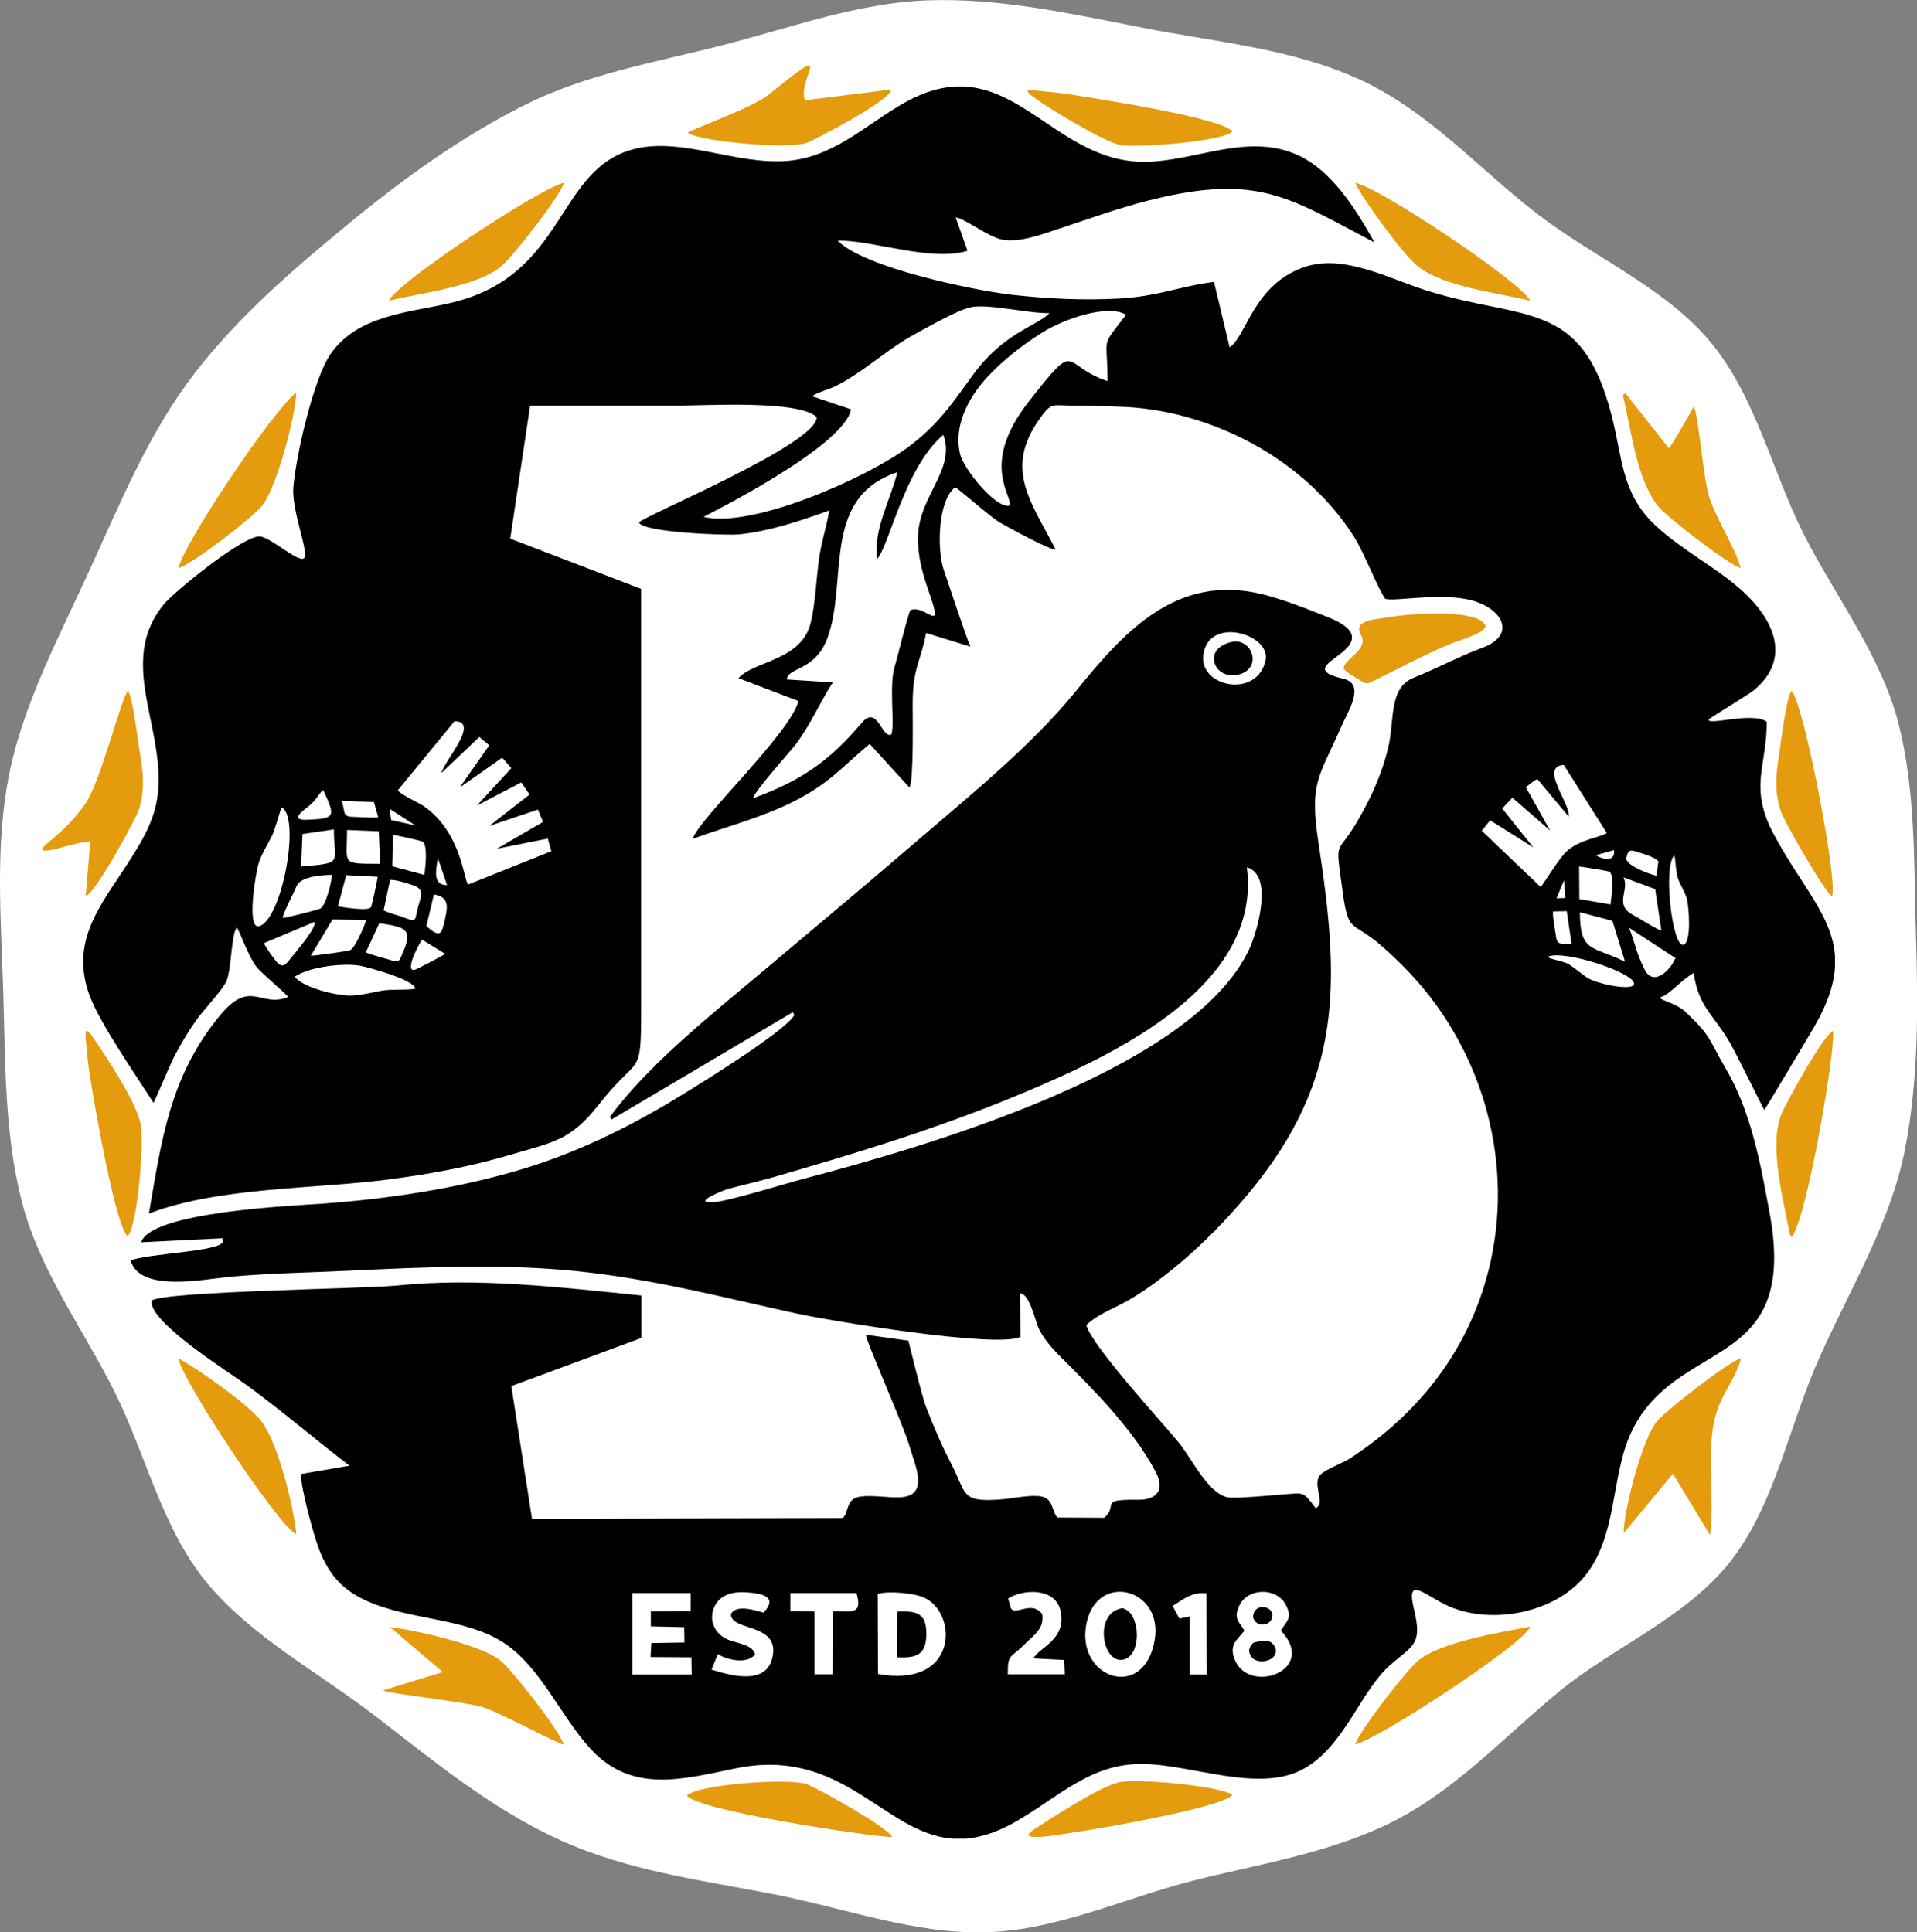 <?xml version="1.0" encoding="utf-8"?>
<!-- Generator: Adobe Illustrator 21.0.0, SVG Export Plug-In . SVG Version: 6.00 Build 0)  -->
<svg version="1.1" id="Layer_1" xmlns="http://www.w3.org/2000/svg" xmlns:xlink="http://www.w3.org/1999/xlink" x="0px" y="0px"
	 viewBox="0 0 713.1 718.9" style="enable-background:new 0 0 713.1 718.9;" xml:space="preserve">
<rect x="0" y="0" width="713.1" height="718.9" fill="#808080" stroke="none"/>
<style type="text/css">
	.st0{fill:#FFFFFF;}
	.st1{fill:#E49B0E;}
</style>
<path class="st0" d="M505.6,29.5c25.7,11.7,44.6,33.4,66,49.9c21.4,16.5,48,27.7,64.8,48c16.8,20.4,22.8,48,34.6,71.4
	c11.8,23.3,28.7,45,35.2,70.3c6.5,25.3,5.7,52.3,6.5,78.8c0.8,26.4,1.1,53.4-4.1,79.9c-5.2,26.5-19.7,50.5-31.3,76.2
	c-11.7,25.7-16.7,55-33.2,76.4c-16.5,21.4-43.8,32.2-64.2,49c-20.4,16.8-38.3,36.5-61.7,48.3c-23.4,11.8-49.5,15.7-74.8,22.1
	c-25.3,6.5-50.1,18.3-76.5,19.1c-26.4,0.8-52.4-8.9-78.9-14.1c-26.5-5.2-54.1-8.6-79.7-20.2c-25.7-11.7-46.9-29.4-68.4-45.9
	c-21.4-16.5-46.2-29.6-63-49.9c-16.8-20.4-22.7-48-34.5-71.4C30.6,493.9,14.6,472.4,8.1,447c-6.5-25.3-6.1-52-6.9-78.4
	c-0.8-26.4-3.1-53.5,2.1-80c5.2-26.5,18.5-51.2,30.2-76.9s22.3-51.3,38.8-72.7c16.5-21.4,36.9-38.9,57.3-55.7
	c20.4-16.8,41.7-32.2,65.1-44c23.3-11.8,49.2-16.1,74.5-22.6c25.4-6.5,50.2-15.8,76.7-16.6c26.4-0.8,52.5,5,79.1,10.2
	C451.5,15.6,479.9,17.8,505.6,29.5L505.6,29.5L505.6,29.5z"/>
<path d="M682.6,356v3.4c-0.3,6.4-2.6,13.7-7.6,22.4c-1.7,3-18.5,31.1-18.7,31.2c-0.1,0-11.3-22.7-13.1-25.6
	c-6.5-10.8-11.2-12.7-13.2-25.4c-5.1,3-8.4,7.6-12.2,9c-1.9,0.7,5.5,2,9.1,5.4c9.7,9.1,8.7,10.2,14.9,20.9
	c9.6,16.3,13,35.2,16.4,53.6c11.4,60.7-35.5,45.9-51.9,83.1c-7.1,16.2-4.7,38-17.1,52.8c-11.7,13.9-36,18-51.8,10.1
	c-8.3-4.2-14.4-10.4-11.4,1.9c3.2,13.3-0.4,13.2-9,20.8c-10.9,9.6-16.7,29.7-31.7,38.3c-16.6,9.5-41.6-1.4-60.1-1.6
	c-19.8-0.3-31.6,12.6-47.8,21.7c-6.7,3.8-12.7,5.6-18.1,6.1h-5c-25.6-2-40.6-34.3-80.5-26.2c-19.7,4-38.7,9.6-54.2-7.3
	c-10.9-11.9-18-29.4-31.2-38.7c-14.6-10.3-36.6-8.8-53.1-16.8c-8.5-4.1-13.2-9.9-16.6-18.6c-1.9-4.9-7.1-23.7-6.7-28.1l18-3.1
	c-12.3-9.4-25.3-20.5-38-29.8c-6.4-4.7-36.9-23.7-35.6-31.6c4.7-3.5,79-4.4,91.1-5.6c30.2-3.1,61.1,0.7,91.1,3.7l0,15.8l-48.4,17.9
	l7.7,49.4l115.6-0.3c2.4-2.1,1-7.3,6.6-8c4.5-0.6,9.7,0.4,14.2,0.3c11.8-0.2,6.1-11.8,4.1-18.8c-2.3-8.1-16.2-39.1-16.3-41.7
	l15.8,2.2c0.1,0.1,5,20.7,6.6,24.7c2.9,7.5,5.8,14.3,9.5,21.4c5.5,10.6,3.3,14.1,17.8,13c4.4-0.3,10.2-1.6,14.3-1.3
	c6.2,0.4,4.8,5.6,7.3,8l17.4,0.1c5.4-4.8-2.4-6.9,12.5-6.7c6.9,0.1,10.1-3.6,6.7-10.2c-4.6-8.7-9.9-15.4-16.2-22.8
	c-5.5-6.4-13.1-14-19.2-20.1c-3.1-3.1-6.7-7.1-8.4-11.1c-1.2-3-3.4-12.7-6.8-12.6l0.2,16.2c-8.8,4.3-70.4-5.9-83.3-8.7
	c-26.6-5.8-50.3-12.1-77.6-15.3c-29.5-3.5-59.8-2-89.5-0.6c-14.8,0.7-29.5,0.9-44.3,2.3c-9.3,0.9-32.9,5.8-36.3-6.1
	c5.4-2.6,33.9-3.3,34.3-7.1l-0.1-1.2l-30.3,1.5c3.7-11.4,56.6-13.6,67.8-14.4c23.2-1.7,47.6-5.3,70.1-11.7
	c20.3-5.7,38.8-14.3,56.9-24.9c8.3-4.9,44.8-27.2,48.2-33.6l-0.6-1l-67.4,39.9l-0.6-1c14.1-19.2,38-38.3,56.5-53.8
	c20-16.8,40-33.6,59.8-50.6c19.1-16.4,40.9-34.2,56.7-53.6c18.2-22.4,37.6-44.3,69.8-36.4c6.7,1.7,14.2,4.5,20.7,7.1
	c4.7,1.9,16.9,5.7,10.9,12.6c-4.5,5.1-15.5,8.5-1.7,11.7c8.6,2,1.8,12.1-0.5,17.5c-8.6,19.6-12.1,21-8.6,43.8
	c7.7,50.7,9.6,87.2-25.8,129.9c-8.4,10.1-17.2,19.2-27.4,27.6c-5.1,4.2-10.3,8.1-15.9,11.5c-5.7,3.6-12.6,5.7-17.3,10.2
	c1.9,7.6,28,35.9,34.6,44c4.7,5.8,11.4,20,19,20.2c5.6,0.1,12.8-0.7,18.5-1.1c9.3-0.7,8.3-1.4,13.2,5c3.7-1.5-0.6-7.4,1.1-11.5
	c1-2.4,8.6-5.1,11.2-6.7c22.4-14.4,39.7-34.3,48.8-59.7c13.7-38.2,5.9-80.9-18.8-112.7c-5.3-6.8-11.2-12.8-17.7-18.5
	c-11.4-10-12.4-3.9-14.7-21.3c-2.7-20.1-2.2-11.2,6.4-26.5c4.8-8.5,8.2-16.1,10.6-25.6c2.6-10.3,0-22.7,9.7-26.5
	c8.5-3.4,16.6-7.8,25.2-11c12.9-4.7,8-14.3-3.2-17.6c-11.7-3.3-28.9,0.4-32.7-0.7c-2.7-3.6-7.7-16.8-11.5-22.9
	c-18.3-29.1-53.7-47.7-87.8-48.6c-5.7-0.2-11-0.4-16.7-0.4c-7.5,0.1-8-1.6-12.4,4.7c-13.7,19-3.2,31.1,5.8,48.9
	c-2.8-0.1-17.2-8.1-20.6-10c-3.2-1.7-16-13.1-16.8-13.2c-6.5,5-6.8,23.4-4.2,30.8c1.8,5.2,8.3,25.1,9.9,28.5l-16.5-5.1
	c-2.1,11.2-5,12.6-5,26.8c0,4.7,0.4,28.4-1.2,30.7l-14.8-16.2c-10.9,9.1-15.2,14.9-28.9,21.7c-11.9,5.9-24.6,9.1-36.9,13.6
	c2-7.3,36.3-39.2,39.3-51.3l-22.3-8.5c5.9-6.6,23.7-6.3,27-21.1c1.5-6.7,1.9-14.5,2.7-21.3c0.9-7.7,2.9-13.2,4.1-20
	c-10.5,3.8-22.4,7.8-33.5,8.9c-4.5,0.5-36-0.7-37.3-4.4c1.3-2.3,66.5-29.2,66.1-39.2c-6.5-6.4-41.1-4.3-51-4.3
	c-18.5,0-36.9,0-55.6,0l-7.4,49.5l48.7,18.7l0,155.9c0,27-0.7,16.7-15.8,36c-10.6,13.6-17.3,14-33.4,18.8
	c-14.3,4.2-28.3,6.8-43.1,8.8c-28.3,3.9-64.3,2.8-90.8,12.9c4.8-28.2,8-51.3,26.4-73.7c11.5-13.9,15.1-2.6,25.4-6.9
	c-0.1-0.5-10-9-11.5-10.8c-3.4-4.2-6.6-13.9-7.6-15c-2.1,2.3-2,15.9-3.9,20c-1.5,3.2-8,10.2-10.5,13.5c-3.3,4.5-6.5,9.9-9.1,14.9
	c-0.8,1.5-7.3,16.7-7.4,16.7l-0.1,0.1c-6.5-10.2-20-29.6-23.8-40c-6.8-18.6,2.4-31.3,12.2-46c11.8-17.8,16-26.2,12.1-48.4
	c-3.1-17.7-9.6-35.3,3.3-51c4.3-5.2,30.2-26.1,35.9-25.3c4.6,0.6,15.7,11.3,16.6,7.5c0.8-3.5-4.9-17.5-4.3-25.7
	c0.9-11.4,7.4-40.2,13.8-49.6c10-14.5,28.6-15.4,44.3-19c44.1-10,39.2-50.4,69.3-57.5c17.5-4.1,37.1,5.9,55.9,4.6
	c17-1.2,28.5-12.5,42.5-20.8c40.2-23.9,54.6,21.7,91.4,21.1c18.2-0.3,36.7-10.3,54.8-3.2c13.9,5.4,23.2,20.8,30.2,33.2
	c-30.6-16-42.3-25.1-79.1-16.8c-13.5,3-25.8,7.6-38.9,11.9c-6.2,2-14.1,5.1-20.7,3.8c-5-1-14.4-8.2-17.1-8.2l4.4,12.4
	c-13.5,4.2-34.8-3.9-48.3-3.8c9.5,10,50.1,18.4,64.2,20.1c13.1,1.5,26.7,2.2,39.9,1.5c14.8-0.7,23.4-4.7,35.9-6.2l5.8,24.3
	c6.3-4,8.7-23.2,27.7-29.8c14.7-5.1,31.6,4.3,45.6,8.7c36.2,11.4,57.6,3,68.7,46.1c4.2,16,3.6,29.2,16.2,41.1
	c10.1,9.5,22.8,15.7,32.7,24.7c11.5,10.5,18.3,25.1,4.1,36.8c-1.9,1.6-16.7,10.5-16.8,10.9c-0.4,2.4,16.1-3,21.6,0.8
	c0.1,16.8-7,24.5,3,42.6C670.2,329.7,681.7,340.9,682.6,356L682.6,356L682.6,356z"/>
<g>
	<path class="st1" d="M604,570.4l18.3-22.1l13.8,22.8c1.6-11.4-0.6-25.1,0.8-37.6c1.5-14,8-18.1,10.8-28.2
		c-5.3,1.7-26.8,18.6-31.1,23.2C611,534.8,603.9,562.3,604,570.4L604,570.4z"/>
	<path class="st1" d="M647.5,211.4c-1.9-7.4-9.2-18.5-11.8-26.8c-2-6.4-4-30.7-5.6-33.4c-1.1,2-8.5,15.1-9.3,15.6l-16.2-20.5
		l-0.9,0.7c3,12.5,5,31,12.9,41.1C619.7,192.2,642.8,209.9,647.5,211.4L647.5,211.4z"/>
	<path class="st1" d="M164.7,622.1l-22.2,6.8c1.2,1.2,30.9,4.2,37.5,6.4c6.7,2.2,27.2,13.4,29.7,13.8c-1.7-5.5-18.5-26.8-23.2-31
		c-7-6.1-31.9-11.5-41.5-12.8L164.7,622.1L164.7,622.1z"/>
	<path class="st1" d="M33.6,313.2l-1.7,20c3,0.3,18.7-28.7,19.7-31.8c2.5-7.9,1.6-14.8,0.2-22.7c-0.6-3.6-2.5-19.9-4.2-21.6
		c-2.6,2.7-9.8,32.7-15.7,41.7C28,304.5,23.4,309,18,313.4C8.8,321,30.5,312.1,33.6,313.2L33.6,313.2z"/>
	<path class="st1" d="M255.8,49.4c4.3,3.2,37.6,6.3,44.4,3.7c3.8-1.5,31.7-16.2,31.3-19.8l-32.1,4c-2.9-8.5,12.7-23.3-13.7-1.9
		C279.9,40,256.2,48.6,255.8,49.4L255.8,49.4L255.8,49.4z"/>
	<path class="st1" d="M47.5,460c3.9-5,6.2-35.8,4.7-42.3c-1.9-8.3-12.4-24.1-17.5-31.6c-3.9-5.9-2.8-0.2-2.5,3.5
		c0.3,3.6,0.7,7.2,1.3,10.9C35.1,410.8,42.9,456.1,47.5,460L47.5,460z"/>
	<path class="st1" d="M458.4,667.7c-4.8-3.2-35.7-6.2-42.2-4.6c-7.8,2-24.2,12.8-31.5,17.5c-8.3,5.4,11.5,1.6,14.4,1.2
		C408.6,680.5,456.2,672.2,458.4,667.7L458.4,667.7L458.4,667.7z"/>
	<path class="st1" d="M681.9,383.6c-3.6,1.3-16.6,25.3-18.8,29.9c-5.2,10.7-0.3,30.7,2,42.2c1.2,6.4,1.4,5.5,3.5,0.1
		C673.6,442.8,682.3,393.8,681.9,383.6L681.9,383.6z"/>
	<path class="st1" d="M458.5,48.9c-4.5-5.1-48.7-11.9-59.4-13.6c-3.6-0.6-7.2-1-10.8-1.3c-4.5-0.4-9.1-1.7-3.2,2.6
		c5.6,4.1,25.3,15.9,31.4,17.3C422,55.2,455.3,52.6,458.5,48.9L458.5,48.9L458.5,48.9z"/>
	<path class="st1" d="M681.4,333.4c2.7-3.6-10.6-72.9-15-76.3c-1.7,1.6-3.8,18.1-4.3,21.5c-1.2,8.5-2.4,14.3,0.2,22.8
		C663.4,305.3,679.1,332.4,681.4,333.4z"/>
	<path class="st1" d="M504.1,649c7.8-1.4,63.3-37.6,65.1-43.8c-11.1,2.1-33.3,5.7-41.6,12.6C522.9,621.7,505.9,643.7,504.1,649
		L504.1,649z"/>
	<path class="st1" d="M110.2,570.8c-0.9-10.1-6.7-33.7-12.8-41.8c-4.5-6.1-24-19.9-31-23.6C67.4,513.2,103.8,568.1,110.2,570.8z"/>
	<path class="st1" d="M66.4,211.4c5.3-1.7,27.4-18.6,31.2-23.4c5.4-6.9,12.4-33.4,12.6-42C101.9,152.4,68.6,201.5,66.4,211.4
		L66.4,211.4z"/>
	<path class="st1" d="M255.5,668c3.1,5.5,67.3,15.2,76.4,15.5c-1.2-3.3-27.3-18-31.8-19.7C293.6,661.5,260.3,663.7,255.5,668
		L255.5,668L255.5,668z"/>
	<path class="st1" d="M569.2,111.9c-2.8-6.7-57.6-43.2-65.1-43.8c3.1,6.4,18,26.8,23.3,31C537.5,106.9,556.8,108.8,569.2,111.9z"/>
	<path class="st1" d="M144.7,111.9c11.6-2.9,32.5-5.2,41.6-12.7c4.5-3.7,22-26.1,23.5-31.2C201.5,69.6,147.6,105,144.7,111.9z"/>
	<path class="st1" d="M499.8,248.6c0.6,1.4,4.2,3.3,5.7,4.2c3.2,2.2,3.1,1.6,6.6-0.1c9.4-4.5,18.6-9.6,27.8-13.3
		c2.1-0.9,14.2-4.3,12.5-7c-3.7-6.1-28.7-4-35-2.9c-5,0.9-14.4,1-11.2,6.6C509.4,241.8,500.2,244.8,499.8,248.6L499.8,248.6
		L499.8,248.6z"/>
	<path class="st1" d="M164.1,288.3c0,0,0.1-0.2,0.1-0.1s0.1,0,0.1,0S163.7,287.8,164.1,288.3z"/>
</g>
<path class="st0" d="M261.7,192.3c0-0.1,52.2-25.8,54.9-40l-14.6-4.9c5.4-3.2,6.4-1,20.2-10.8c6.2-4.4,11.6-8.8,18.5-12.5
	c4.9-2.6,16-9.1,21-9.9c6.7-1.1,21.2,2.5,28.7,2.3c-4.8,4.9-17.1,7.3-28.5,23c-8,11.1-13.1,18.7-24.4,27.1
	C322.3,177.8,279.8,196.7,261.7,192.3L261.7,192.3z M338.7,227c-0.9,1.1-4.9,17.9-5.9,21c-2.2,6.9,0.2,22.7-1.3,25.3
	c-3.6,1.6-5-11.5-11.1-4.2c-11.8,14-22.4,21.4-40.3,27.9c0.7-2.8,13.2-16.6,16-20.2c5.7-7.6,9.2-16.1,13.7-22.9l-17.1-1.1
	c0.2-4.5,10.3-3.1,14.9-14.9c8.2-21.2-2.6-52.6,26.2-62.2c-2.5,10.2-8.9,21-7.6,32.3c4.4-4.2,10.2-34,24.7-46.2
	c4.7,12.9-9,22.6-9.4,37.6c-0.2,7.4,1.6,13.8,4,20.7C351.5,237,344.3,224.6,338.7,227L338.7,227L338.7,227z M412,141.8
	c-17.6-5.8-10.5-16.4-29.3,7.6c-18.5,23.6-5.7,35.1-7.2,38.7c-4.9,1.3-17.1-13.5-18.4-19.3c-2.4-10.3,3-20.5,9.7-28
	c6-6.6,13.7-12.6,21.3-17.3c7.1-4.5,23.7-10.6,30.8-6.4C409.1,129.9,412,124.3,412,141.8L412,141.8z"/>
<path class="st0" d="M470.8,245.5c-2.9,14.4-24.5,10.3-23.2-1.6C449.3,228.9,472.7,235.9,470.8,245.5z M457.9,238.9
	c-10.8,2.7-6.2,13.5,1.8,12.3C470.3,249.5,465.9,236.8,457.9,238.9z"/>
<path class="st0" d="M164.2,287.6l14.1-13.4l3.7,3.1l-11,15.7l15.8-11.1l3.4,3.9l-12.8,13.9l16.5-8.6l3.1,4.5l-15,11.7l18.1-6.1
	l1.9,4.6l-17.2,10l19-3.8l1.3,4.7l-31,12.4c-1.6-2-2.6-19.6-16.5-29.2c-1.9-1.3-8.9-4.4-9.6-5.9l21.1-25.7
	C178.7,268.5,165.3,283,164.2,287.6L164.2,287.6L164.2,287.6z M109.6,363.4c5.4-3.7,18-5.2,24.3-4.1c3.3,0.6,20.1,5.2,20.6,8.5
	c-2.2,0.7-8.7,0.1-12.6,0.8c-3.6,0.7-8.2,1.8-11.8,1.8C125,370.4,112.9,367.5,109.6,363.4L109.6,363.4z M157,349.6l8.6,5.3
	c-0.4,0.4-11,6-11.6,6C150.5,361.1,156,350.9,157,349.6L157,349.6z M136.1,354.3l5-10.8c8.6,1.3,12.6,1.8,9.2,9.8
	c-1.9,4.3-1.3,5.1-5.7,3.7C142.7,356.4,137.4,355.1,136.1,354.3z M98.2,350.9L117,343c0.8,2.2-6.9,11.1-8.5,13.1
	c-2,2.4-3.2,4.8-5.9,1.4C101.5,356.1,98.8,352.5,98.2,350.9L98.2,350.9z M115.6,355.6l8.1-13.5l12.5,0.2c-0.6,2.3-4.2,10.5-5.9,11.2
	C129.7,353.9,116.9,355.6,115.6,355.6z M158.6,344.6l2.8-11.8c5.9,0.9,5.1,4.8,4.1,9.3C164.3,347.8,163.7,349,158.6,344.6z
	 M142.7,338.7l2.4-11.3c1.7-0.3,7.1,1.4,8.9,2.1c4,1.5,2.6,4.1,1.6,7.6c-1.4,4.7-0.2,6.3-4.7,4.5
	C148.8,340.7,144.4,339.7,142.7,338.7L142.7,338.7z M162.9,319.3l3.4,10C160.8,329.4,162.2,323.4,162.9,319.3z M125.7,337.2
	l3.1-11.6l11.7,0.6c0,0.7-2.2,11-2.5,11.3C137.1,339.1,128.1,337.6,125.7,337.2L125.7,337.2z M105.1,341.5c0.7-2.8,3.9-8.7,5.2-11.8
	c1.5-3.6,9.4-4.2,13.2-4.2c-0.2,2.7-2.3,11.8-4.5,12.6C117.4,338.7,106.6,341.5,105.1,341.5L105.1,341.5z M104.8,300.4
	c7.1,3.8,0.1,41.9-8.4,44.2c-4.9,1.3-1.2-20.4-0.1-23.7c1.2-3.5,3.2-6.5,4.8-9.8C102.4,308.7,104.2,301.2,104.8,300.4L104.8,300.4z
	 M129.1,308.8l11.8,0.5l0.5,12.1C126.6,321.3,129.1,321.9,129.1,308.8z M112,322.4l0.5-12.1l11.7-1.7
	C124.2,321.3,128.2,321,112,322.4L112,322.4z M157.8,325.5l-11.9-3.2l0.3-11.7c1.3,0.2,10.1,2.1,10.9,2.5
	C159.2,314,158.3,323,157.8,325.5L157.8,325.5z M120.2,293.9c4.7,10.1,4.6,10.6-5.8,11.1c-6.7,0.3-2.1-3.1,0.1-4.8
	C118,297.4,117.8,296.2,120.2,293.9L120.2,293.9z M154.5,307.1l-9-2l-0.6-4.2L154.5,307.1z M127,298l12.1,0.4l1.6,5.7
	c-1.9,0.2-7.3-0.1-9.6-0.2C127,303.9,128.6,301.4,127,298L127,298z"/>
<path class="st0" d="M581.7,284.6l16,25.3c-1.7,1.5-10.3,2.4-15.1,7c-2.8,2.7-8.6,12.2-9.5,13.1l-21.9-20.9l3.1-3.9l16.1,10.1
	l-11.6-14.5l3.8-4l14,12.2l-9-16.1c0.8-0.6,3.5-3,4.3-3l11.6,13.9C584.4,299.2,572.4,285.2,581.7,284.6L581.7,284.6L581.7,284.6z
	 M575.7,356c5.9-2.9,33.2,6.2,32.1,10.2c-0.7,2.6-14.2-0.2-17.6-2.6c-2.2-1.5-4.2-3.3-6.4-4.7C581.4,357.4,576.9,357.1,575.7,356
	L575.7,356z M606,345.2l17.3,11.3l-0.5,0.7c-0.9,2.8-7.6,10.5-11.1,3.4C608.5,354.1,608.2,350.8,606,345.2z M587.7,339.4l12.1,3.2
	l4.7,15.2C592.4,351.9,587.7,354.5,587.7,339.4z M577.7,339.1l5.1-0.1l1.8,12.1c-4.5,0.1-5.5,0.5-5.9-3.4
	C578.4,345.5,577.5,341.2,577.7,339.1z M581.8,327.5l0.5,6.6l-3.3,0.1L581.8,327.5z M622.8,318.3c0.5,0.7,0.5,6.2,1.4,8.6
	c0.9,2.5,2.4,4.6,3.2,7.2c0.9,3,1.9,16.7-1.2,17.4C622,352.5,618.6,322.2,622.8,318.3L622.8,318.3z M599.1,336.5l-11.6-2l-0.1-12.1
	c0.8,0,10.9,1.7,11.3,1.9C600.6,325.5,599.4,334,599.1,336.5L599.1,336.5L599.1,336.5z M603.9,326.4l11.8,4.4l2.3,15.4
	c-1.3-0.1-9.1-5.1-10.9-6C600.4,336.4,606.3,331,603.9,326.4z M616.9,320.4l-0.7,5.4c-2.6-0.5-11.7-3.9-11.2-6.6
	c0.7-3.8,2.1-2.8,5.4-1.8C612.4,318,615.4,319,616.9,320.4z M593.6,318.2l6.8-1.9C600.9,321.2,595.7,319.5,593.6,318.2z"/>
<path class="st0" d="M463.8,322.7c9.9,2.7,4.1,23.3,1,30.2c-20.7,45-119.8,73.5-165.6,85.6c-6.9,1.8-28.5,8.5-33.9,8.8
	c-8.5,0.4,4-4.5,5.3-4.9c5.6-1.5,10.9-2.7,16.6-4.3c32.2-9.3,62.8-18.6,93.9-31.7C414.7,392.3,469.5,366.7,463.8,322.7L463.8,322.7z
	"/>
<path class="st0" d="M375,594.7c5.9-3.6,17.3-3.9,19.4,4.2c2.8,11.2-8.2,14.1-9.9,18.1l11.4,0.6l0.2,5.3h-21.2
	c-0.1-7.8,1-5.8,6.3-11.2c3.6-3.6,7.3-5.7,6.5-11.2c-2.3-2.7-4.4-2.5-7.7-1.7C375.4,600.1,376.2,598.3,375,594.7L375,594.7z"/>
<path class="st0" d="M284,600c-3.2-0.9-10.1-3.2-12.1,0.5c-0.2,6.6,18.5,3.1,15.4,16.3c-2.5,10.7-16.5,6.2-22.6,4.4l2.3-5.8
	c3.4,2.1,10.8,4,13.9,0.1c-1-4-7.6-4-11.2-6c-4.4-2.5-6.2-7.5-3.7-12.2c2.4-4.6,7.9-5.3,12.6-4.8C283.6,592.9,289.5,594.2,284,600
	L284,600L284,600z"/>
<path class="st0" d="M436.2,597.5c4.1-2.6,7.4-5.3,12.6-4.7l0.1,30.2h-6.3v-21.6l-3.9,0.8L436.2,597.5L436.2,597.5z"/>
<path class="st0" d="M309.8,599.5l-0.1,23.4H303l0-23.4l-9-0.1v-6.7l24.6,0C321.3,601.7,315.4,599.1,309.8,599.5L309.8,599.5
	L309.8,599.5z"/>
<polygon class="st0" points="242.1,605.1 254.5,605.4 254.6,611.1 242.3,611.3 242,616.5 257.2,616.6 257.3,623 235.2,623 
	235.2,592.7 256.9,592.7 256.9,599.4 242.1,599.5 242.1,605.1 "/>
<path class="st0" d="M476.5,606.7c13.7,14.5-11.1,23.7-16.9,11.4c-2.9-6.2,0.8-8,3.3-11.4c-1.9-3.4-4.3-4.4-1.8-9.5
	c3-6.3,13.5-6.8,17.1-0.3C481.1,602.2,478.3,603.3,476.5,606.7L476.5,606.7z M466.1,601.7c1.1,4.2,7.4,3.3,7.2-0.9
	C473.1,597.2,466.2,596.4,466.1,601.7z M467.9,610.8c-1.1,0.3-1.6-0.1-2.6,1.5c-0.8,1.2-0.8,2.1-0.2,3.5c2.2,4.4,11.5,2,9.1-3.1
	C473,610.2,470.3,610,467.9,610.8L467.9,610.8z"/>
<path class="st0" d="M326.6,622.8l-0.1-29.8c4.2-1.2,14.2-0.3,17.9,1.7C356.4,601.1,356.1,628.1,326.6,622.8L326.6,622.8z
	 M333.7,616.6c7.2,0.3,10.8-0.8,10.9-8.5c0.1-8-3.6-8.8-10.8-8.5L333.7,616.6L333.7,616.6L333.7,616.6z"/>
<path class="st0" d="M429.5,610.3c-3.9,22.4-28.3,14.4-25.6-4.8C406.8,584.3,433,590.4,429.5,610.3z M416.4,598.6
	c-9.3,2.5-6.3,20.1,1.2,18.9c6.9-1.1,6.7-15.4,1.5-18.5C417.6,598.1,417.2,598.3,416.4,598.6L416.4,598.6L416.4,598.6z"/>
</svg>
